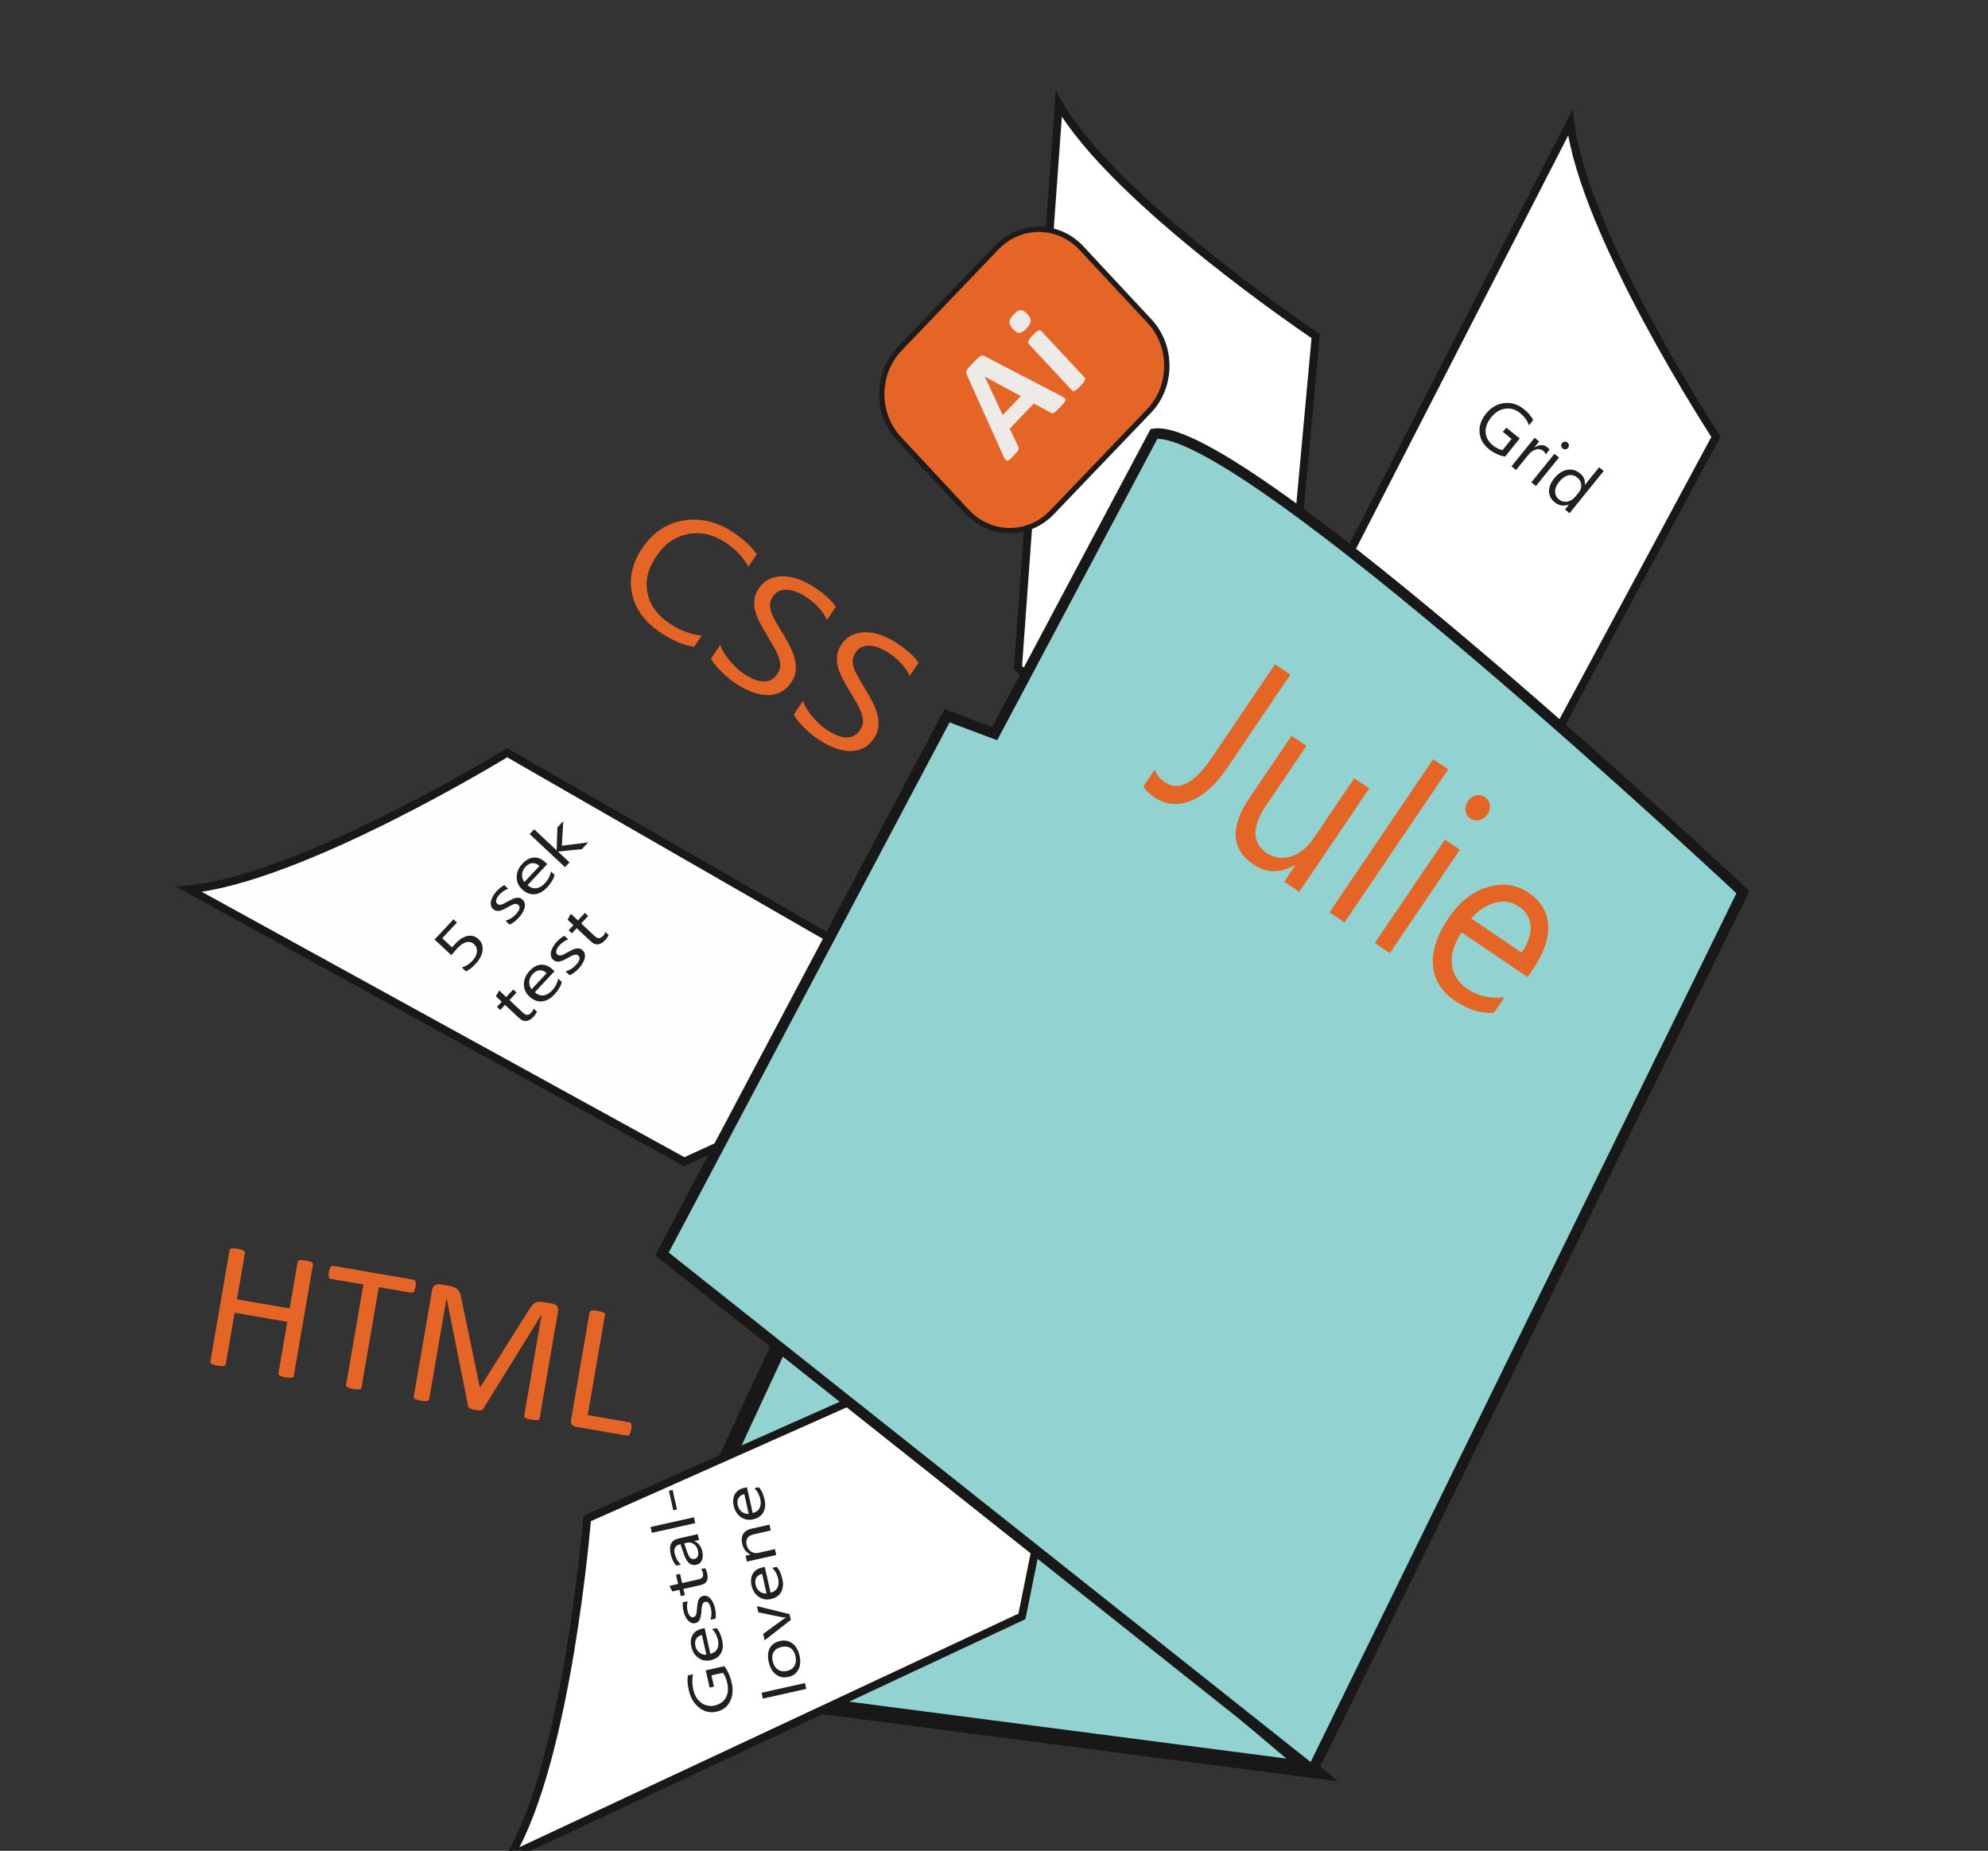 <?xml version="1.0" encoding="UTF-8"?>
<svg id="Layer_6" data-name="Layer 6" xmlns="http://www.w3.org/2000/svg" viewBox="0 0 748.66 697.07">
  <rect x="0" y="0" width="748.66" height="697.07" fill="#333333" stroke="none"/>
  <defs>
    <style>
      .cls-1 {
        fill: #fdfefe;
      }

      .cls-1, .cls-2 {
        stroke-width: 3px;
      }

      .cls-1, .cls-2, .cls-3, .cls-4, .cls-5 {
        stroke-miterlimit: 10;
      }

      .cls-1, .cls-2, .cls-4, .cls-5 {
        stroke: #181818;
      }

      .cls-2 {
        fill: #fff;
      }

      .cls-6 {
        fill: #eeeae8;
      }

      .cls-6, .cls-7, .cls-8 {
        stroke-width: 0px;
      }

      .cls-3 {
        stroke: #1e1c1b;
        stroke-width: 2px;
      }

      .cls-3, .cls-7 {
        fill: #e46525;
      }

      .cls-4 {
        stroke-width: 6px;
      }

      .cls-4, .cls-5 {
        fill: #92d3d1;
      }

      .cls-5 {
        stroke-width: 4px;
      }

      .cls-8 {
        fill: #231f20;
      }
    </style>
  </defs>
  <path class="cls-2" d="m477.8,319.37l17.69-192.78s-75.68-50.69-96.76-87.43l-15.38,212.33,91.42,78.51,3.02-10.63Z"/>
  <polygon class="cls-4" points="292.06 509.78 234.88 632.87 494.14 666.63 295.41 498.55 292.06 509.78"/>
  <g>
    <path class="cls-2" d="m397.97,493.22l-176.88,78.7s-7.28,90.79-29.05,127.13l192.81-90.26,23.87-118.12-10.75,2.55Z"/>
    <g>
      <path class="cls-8" d="m272.78,627.55c1.31,1.74,2.23,3.8,2.76,6.16.62,2.75.4,5.14-.64,7.16-1.04,2.02-2.74,3.29-5.08,3.81-2.39.54-4.57.03-6.53-1.51-1.96-1.54-3.26-3.77-3.91-6.66-.47-2.1-.59-3.92-.36-5.47l2.01-.45c-.44,1.74-.42,3.67.06,5.81.48,2.16,1.48,3.8,2.98,4.91,1.5,1.11,3.2,1.46,5.1,1.03,1.96-.44,3.35-1.42,4.18-2.96.83-1.53,1-3.4.51-5.6-.34-1.51-.87-2.76-1.6-3.75l-4.33.97.95,4.23-1.64.37-1.45-6.49,7.01-1.57Z"/>
      <path class="cls-8" d="m265.34,613.19l2.18,9.73c1.22-.31,2.08-.94,2.57-1.88s.58-2.1.27-3.48c-.35-1.55-1.08-2.89-2.19-4l1.66-.37c.98,1.05,1.69,2.58,2.13,4.57.44,1.95.28,3.59-.48,4.92-.75,1.34-2.04,2.21-3.86,2.62-1.72.38-3.25.09-4.61-.88s-2.23-2.36-2.64-4.16c-.4-1.8-.25-3.3.46-4.5.71-1.2,1.9-1.98,3.56-2.35l.93-.21Zm-.99,2.6c-1.02.24-1.74.72-2.18,1.46-.43.73-.53,1.64-.29,2.71.23,1.04.73,1.86,1.49,2.45.76.59,1.64.87,2.64.82l-1.67-7.44Z"/>
      <path class="cls-8" d="m269.46,609.64l-1.9.43c.44-1.36.5-2.76.18-4.21-.43-1.94-1.17-2.79-2.2-2.56-.29.07-.53.21-.69.42-.17.21-.3.48-.39.79-.09.32-.16.68-.2,1.09-.04.41-.08.85-.12,1.32-.06.65-.13,1.23-.23,1.74-.09.51-.23.94-.41,1.31-.18.37-.41.66-.69.89-.28.23-.63.39-1.06.48-.52.12-1.01.07-1.47-.14-.47-.21-.89-.53-1.27-.96-.38-.43-.71-.95-.99-1.55-.28-.6-.49-1.24-.64-1.91-.27-1.19-.34-2.3-.22-3.31l1.79-.4c-.3,1.13-.31,2.36-.01,3.68.09.41.21.78.36,1.09.15.32.32.58.51.78.19.21.4.35.61.44.22.09.44.11.67.05.29-.06.51-.18.68-.36.17-.17.29-.4.39-.69.09-.28.16-.62.2-1.01.04-.39.08-.82.12-1.31.05-.65.12-1.24.21-1.77.09-.53.22-.99.39-1.39.17-.4.4-.72.68-.98s.65-.44,1.09-.53c.55-.12,1.05-.08,1.52.13.47.21.89.54,1.27.98.38.44.71.98.98,1.6.28.63.49,1.3.66,2.02.32,1.42.37,2.7.17,3.83Z"/>
      <path class="cls-8" d="m265.52,590.66c.35.47.61,1.13.81,1.98.54,2.41-.27,3.86-2.42,4.34l-6.53,1.46.53,2.37-1.51.34-.53-2.37-2.7.6-1.07-2.08,3.27-.73-.78-3.47,1.51-.34.78,3.47,6.22-1.39c.74-.17,1.23-.44,1.48-.83.25-.38.29-.94.12-1.67-.12-.56-.35-1.01-.69-1.36l1.51-.34Z"/>
      <path class="cls-8" d="m262.75,577.82l.49,2.21-1.73.39v.05c1.55.66,2.53,1.93,2.95,3.79.31,1.37.26,2.51-.15,3.42-.41.91-1.09,1.47-2.06,1.68-2.06.46-3.6-.79-4.62-3.74l-1.39-4.03c-1.88.42-2.6,1.58-2.18,3.47.37,1.66,1.16,3.06,2.37,4.19l-1.81.41c-.99-1.2-1.69-2.68-2.08-4.45-.73-3.24.29-5.17,3.03-5.78l7.18-1.61Zm-5.09,3.46l1.11,3.24c.34,1,.72,1.72,1.13,2.18s.98.6,1.72.43c.54-.12.93-.46,1.16-1.02.23-.56.26-1.23.08-2.03-.25-1.09-.75-1.93-1.53-2.5-.77-.58-1.63-.76-2.57-.55l-1.1.25Z"/>
      <path class="cls-8" d="m261.33,571.46l.49,2.21-16.35,3.66-.49-2.21,16.35-3.66Z"/>
      <path class="cls-8" d="m253.29,561.16l1.65,7.35-1.39.31-1.65-7.35,1.39-.31Z"/>
      <path class="cls-8" d="m303.14,633.89l.49,2.21-16.35,3.66-.49-2.21,16.35-3.66Z"/>
      <path class="cls-8" d="m301.11,623.61c.46,2.04.3,3.78-.45,5.22-.76,1.45-1.99,2.36-3.7,2.74-1.85.42-3.45.11-4.77-.92-1.33-1.03-2.23-2.62-2.71-4.78-.46-2.05-.31-3.77.44-5.15.76-1.38,2.03-2.27,3.83-2.67,1.76-.39,3.31-.09,4.65.92,1.34,1,2.24,2.55,2.71,4.64Zm-10.11,2.09c.32,1.42.95,2.45,1.91,3.1.96.65,2.12.83,3.47.52,1.31-.29,2.25-.94,2.81-1.94.57-1,.7-2.21.38-3.6-.32-1.43-.94-2.44-1.85-3.04s-2.05-.75-3.42-.44c-1.38.31-2.36.93-2.93,1.87-.58.93-.7,2.11-.38,3.54Z"/>
      <path class="cls-8" d="m285.06,604.92l12.27,3.02.49,2.17-9.87,7.69-.54-2.42,7.24-5.29c.53-.39,1.01-.67,1.43-.83v-.05c-.59.03-1.12,0-1.61-.1l-8.89-1.85-.52-2.33Z"/>
      <path class="cls-8" d="m288.01,590.14l2.18,9.73c1.22-.31,2.08-.94,2.57-1.88.49-.94.58-2.1.27-3.48-.35-1.55-1.08-2.89-2.19-4l1.66-.37c.98,1.05,1.69,2.58,2.13,4.57.44,1.95.28,3.59-.48,4.93-.75,1.34-2.04,2.21-3.86,2.62-1.72.38-3.25.09-4.61-.88-1.35-.97-2.23-2.36-2.64-4.16-.4-1.8-.25-3.3.46-4.5.71-1.2,1.9-1.98,3.56-2.35l.93-.21Zm-.99,2.6c-1.02.24-1.74.72-2.18,1.46-.43.73-.53,1.64-.29,2.71.23,1.04.73,1.86,1.49,2.45.76.59,1.64.87,2.64.82l-1.67-7.44Z"/>
      <path class="cls-8" d="m289.78,574.23l.49,2.21-6.3,1.41c-2.34.52-3.28,1.85-2.8,3.99.25,1.1.78,1.94,1.61,2.51.83.57,1.75.75,2.76.52l6.3-1.41.49,2.21-11.04,2.47-.49-2.21,1.83-.41v-.05c-1.64-.73-2.67-2.08-3.12-4.05-.34-1.51-.21-2.75.4-3.72.6-.97,1.64-1.62,3.11-1.95l6.75-1.51Z"/>
      <path class="cls-8" d="m281.29,560.14l2.18,9.73c1.22-.31,2.08-.94,2.57-1.88.49-.94.58-2.1.27-3.48-.35-1.55-1.08-2.89-2.19-4l1.66-.37c.98,1.05,1.69,2.58,2.13,4.57.44,1.95.28,3.59-.48,4.92-.75,1.34-2.04,2.21-3.86,2.62-1.72.38-3.25.09-4.61-.88-1.35-.97-2.23-2.36-2.64-4.16-.4-1.8-.25-3.3.46-4.5.71-1.2,1.9-1.98,3.56-2.35l.93-.21Zm-.99,2.6c-1.02.24-1.74.72-2.18,1.46-.43.73-.53,1.64-.29,2.71.23,1.04.73,1.86,1.49,2.45.76.59,1.64.87,2.64.82l-1.67-7.44Z"/>
    </g>
  </g>
  <path class="cls-1" d="m358.8,380.01l-167.82-96.52s-77.64,47.62-119.83,51.45l186.54,102.58,109.5-50.32-8.4-7.18Z"/>
  <path class="cls-2" d="m554.5,334.99l91.71-170.49s-49.81-76.26-54.84-118.32l-97.23,189.39,53.42,108.02,6.94-8.6Z"/>
  <path class="cls-5" d="m505.81,643.21l150.55-307.22s-189.21-177.44-221.78-172.58l-59.99,112.9-17.94-6.73-107.36,202.7,244.99,194.48,11.53-23.55Z"/>
  <g>
    <path class="cls-7" d="m462.25,289.08c-4.38,6.47-9.02,10.66-13.93,12.57-4.91,1.91-9.44,1.46-13.59-1.35-1.93-1.3-3.3-2.68-4.13-4.13l4.28-6.31c.57,1.83,1.84,3.41,3.81,4.75,5.21,3.53,11.12.41,17.73-9.36l23.75-35.08,5.78,3.91-23.7,35Z"/>
    <path class="cls-7" d="m489.28,335.9l-5.65-3.82,4.17-6.16-.14-.09c-5.53,3.13-10.76,3.04-15.67-.29-8.4-5.69-8.85-14.06-1.37-25.12l15.76-23.28,5.61,3.8-15.09,22.29c-5.56,8.22-5.5,14.25.19,18.11,2.75,1.86,5.78,2.28,9.08,1.24s6.17-3.37,8.63-7l15.2-22.45,5.65,3.82-26.38,38.96Z"/>
    <path class="cls-7" d="m506.32,347.43l-5.64-3.82,39.05-57.67,5.64,3.82-39.05,57.67Z"/>
    <path class="cls-7" d="m523.39,358.99l-5.65-3.82,26.38-38.96,5.65,3.82-26.38,38.96Zm30.32-50.71c-1.01-.68-1.61-1.65-1.81-2.89-.2-1.24.1-2.45.89-3.61.79-1.17,1.8-1.9,3.04-2.19,1.23-.29,2.36-.1,3.37.59,1.03.7,1.65,1.68,1.85,2.94.2,1.26-.1,2.48-.89,3.64-.76,1.12-1.76,1.82-3.02,2.12-1.26.3-2.4.1-3.43-.6Z"/>
    <path class="cls-7" d="m575.27,367.99l-24.88-16.85c-2.84,4.4-4.06,8.46-3.63,12.19.42,3.73,2.4,6.79,5.93,9.18,3.97,2.69,8.6,3.71,13.88,3.07l-3.97,5.86c-4.78.39-9.72-1.14-14.81-4.59-4.98-3.37-7.69-7.79-8.14-13.25-.45-5.46,1.5-11.4,5.84-17.82,4.1-6.06,9-9.95,14.7-11.66,5.69-1.71,10.85-1.01,15.46,2.12,4.61,3.12,7.06,7.19,7.36,12.19.29,5.01-1.55,10.44-5.51,16.3l-2.22,3.27Zm-2.2-9.2c2.41-3.62,3.53-6.95,3.33-10-.19-3.05-1.66-5.51-4.42-7.37-2.66-1.8-5.63-2.28-8.92-1.43-3.28.85-6.29,2.82-9.03,5.93l19.03,12.89Z"/>
  </g>
  <g>
    <path class="cls-7" d="m110.64,518.17c-.03.18-.1.33-.22.45-.11.12-.29.2-.53.24-.24.04-.55.06-.93.05-.38,0-.84-.06-1.38-.15-.58-.1-1.05-.21-1.4-.33-.35-.12-.63-.23-.84-.35-.21-.12-.35-.25-.42-.4-.07-.15-.08-.31-.05-.5l3.33-19.33-19.84-3.42-3.33,19.33c-.03.18-.1.33-.22.45-.11.12-.29.2-.53.24-.24.04-.55.06-.93.05-.38,0-.85-.06-1.41-.16-.54-.09-.99-.2-1.37-.32-.37-.12-.66-.24-.87-.36-.21-.12-.35-.25-.42-.4s-.08-.31-.05-.5l7.21-41.83c.03-.18.1-.33.22-.45s.29-.2.53-.24c.24-.04.55-.06.94-.05.39.01.86.06,1.4.15.56.1,1.02.21,1.38.33.36.12.65.24.86.36.21.12.35.25.42.4.07.15.08.32.05.5l-3.01,17.45,19.84,3.42,3.01-17.45c.03-.18.1-.33.22-.45.11-.12.29-.2.53-.24s.54-.06.91-.05c.37,0,.84.06,1.43.16.54.09.99.2,1.35.32.36.12.65.24.86.36.21.12.35.25.42.4.07.15.08.31.05.49l-7.21,41.83Z"/>
    <path class="cls-7" d="m156.47,484.66c-.07.43-.16.79-.26,1.1-.1.31-.22.55-.35.72-.13.17-.28.29-.44.36-.16.07-.33.08-.51.05l-12.26-2.11-6.51,37.79c-.03.18-.1.33-.22.45-.11.12-.29.2-.53.24-.24.04-.55.06-.93.05-.38,0-.85-.06-1.41-.16-.54-.09-.99-.2-1.37-.32-.37-.12-.66-.24-.87-.36-.21-.12-.35-.25-.42-.4s-.08-.31-.05-.5l6.51-37.79-12.26-2.11c-.18-.03-.34-.1-.47-.22-.13-.11-.22-.28-.28-.48-.06-.2-.09-.47-.09-.79,0-.32.03-.7.11-1.13.07-.43.17-.8.28-1.11.11-.32.23-.57.36-.75.12-.19.27-.31.43-.38.16-.07.33-.08.51-.05l30.31,5.22c.18.03.33.1.46.22.13.12.23.28.3.5.07.22.09.5.08.83-.01.33-.05.71-.13,1.14Z"/>
    <path class="cls-7" d="m203.23,534.13c-.03.18-.1.33-.22.45-.12.12-.3.2-.54.24-.25.04-.55.06-.92.05-.37,0-.84-.06-1.42-.16-.53-.09-.98-.2-1.36-.32-.37-.12-.66-.24-.87-.36-.21-.12-.34-.25-.41-.4-.07-.15-.09-.32-.06-.5l6.54-37.96h-.07s-21.93,35.47-21.93,35.47c-.09.15-.21.26-.36.36-.14.09-.34.16-.59.19-.25.04-.54.05-.87.02-.33-.02-.72-.07-1.17-.15-.47-.08-.87-.17-1.2-.28s-.6-.21-.81-.33c-.21-.12-.37-.24-.47-.38-.1-.13-.17-.27-.19-.41l-8.12-40.66h-.03s-6.54,37.96-6.54,37.96c-.03.18-.1.33-.22.45s-.3.2-.54.24c-.25.04-.56.05-.94.05-.38,0-.86-.06-1.44-.16-.56-.09-1.01-.2-1.37-.32-.36-.12-.64-.24-.85-.35-.21-.12-.34-.25-.4-.4-.06-.15-.07-.31-.04-.49l6.91-40.08c.16-.94.53-1.57,1.1-1.89.57-.32,1.16-.42,1.78-.32l3.56.61c.73.13,1.36.3,1.88.53s.97.53,1.33.89c.36.36.64.79.83,1.29.2.5.34,1.06.45,1.71l7.03,33.71.17.03,18.39-29.23c.37-.63.74-1.16,1.12-1.58s.77-.74,1.17-.96c.4-.22.83-.35,1.28-.4.45-.05.97-.02,1.54.08l3.73.64c.34.06.66.17.95.32.29.15.53.36.71.61.18.25.31.55.39.9.08.35.08.76,0,1.23l-6.91,40.08Z"/>
    <path class="cls-7" d="m237.7,538.37c-.08.45-.16.82-.26,1.12-.1.29-.21.54-.35.74-.14.2-.29.33-.45.41-.16.08-.35.1-.55.06l-19.27-3.32c-.52-.09-.98-.35-1.38-.77-.4-.43-.53-1.08-.37-1.95l6.95-40.35c.03-.18.1-.33.22-.45.11-.12.29-.2.53-.24.24-.04.55-.06.94-.05s.86.06,1.4.15c.56.1,1.02.21,1.38.32.36.12.65.24.86.36.21.12.35.25.42.4s.08.31.05.49l-6.49,37.69,15.63,2.69c.2.04.37.12.5.24.13.13.23.3.29.5.07.21.1.47.09.8,0,.32-.05.71-.13,1.16Z"/>
  </g>
  <path class="cls-3" d="m432.72,154.8l-36.58,38.2c-8.84,9.23-23.2,9.12-31.92-.23l-25.68-27.56c-8.72-9.35-8.62-24.56.22-33.79l36.58-38.2c8.84-9.23,23.2-9.12,31.92.23l25.68,27.56c8.72,9.35,8.62,24.56-.22,33.79Z"/>
  <g>
    <path class="cls-6" d="m399.47,149.05c.59.32,1.03.6,1.33.83.29.24.44.5.43.78s-.17.62-.49,1.02c-.32.4-.78.91-1.39,1.55-.64.66-1.14,1.17-1.51,1.52-.37.35-.68.59-.92.73-.24.14-.45.19-.62.16-.17-.03-.36-.1-.57-.22l-6.41-3.44-9.07,9.47,3.13,6.6c.12.24.2.46.24.67.04.21,0,.45-.12.71-.11.26-.32.58-.63.95s-.72.84-1.26,1.39c-.57.6-1.04,1.05-1.4,1.34-.36.3-.67.44-.94.41-.26-.02-.51-.19-.73-.51s-.47-.78-.75-1.4l-13.69-30.45c-.13-.3-.22-.57-.25-.82-.03-.24.03-.51.18-.81.15-.3.41-.66.78-1.08.37-.42.87-.97,1.5-1.63.73-.77,1.33-1.37,1.78-1.8.45-.43.84-.74,1.15-.92.31-.18.59-.25.83-.22.24.03.52.14.82.31l28.58,14.86Zm-28.56-7.17l-.02.02,6.71,14.43,6.85-7.15-13.54-7.3Z"/>
    <path class="cls-6" d="m386.82,118.21c.93,1,1.38,1.89,1.35,2.68-.03.79-.57,1.72-1.61,2.81-1.06,1.1-1.94,1.66-2.65,1.68-.71.02-1.51-.46-2.41-1.42-.93-1-1.39-1.89-1.37-2.68s.56-1.73,1.61-2.83c1.05-1.09,1.93-1.64,2.65-1.66.72-.01,1.53.46,2.43,1.42Zm21.63,23.96c.12.13.19.29.21.46.02.18-.03.39-.15.65-.12.25-.31.55-.58.9-.27.34-.63.76-1.09,1.24-.46.48-.86.86-1.18,1.14-.33.28-.61.48-.86.6-.24.12-.45.17-.61.15s-.31-.1-.43-.23l-16.38-17.58c-.12-.13-.19-.29-.21-.46-.02-.18.03-.39.14-.66.11-.26.3-.57.56-.92.26-.35.62-.77,1.08-1.25s.86-.86,1.19-1.13c.33-.27.63-.47.87-.58.25-.12.46-.16.62-.14.17.02.31.1.43.23l16.38,17.58Z"/>
  </g>
  <g>
    <path class="cls-8" d="m175.48,365.85l-1.53-1.43c1.56-.55,2.86-1.38,3.9-2.5,1.04-1.11,1.62-2.24,1.76-3.39.13-1.15-.22-2.11-1.05-2.89-.83-.77-1.79-1.03-2.91-.77-1.11.26-2.27,1.04-3.48,2.33-.41.44-1.14,1.29-2.2,2.56l-6.31-5.91,7.12-7.61,1.3,1.22-5.53,5.91,3.69,3.45c.43-.5.83-.96,1.22-1.37,1.57-1.68,3.13-2.66,4.66-2.95,1.54-.29,2.9.12,4.07,1.22,1.22,1.14,1.74,2.55,1.55,4.24-.18,1.69-1.08,3.39-2.69,5.11-1.36,1.45-2.55,2.38-3.56,2.77Z"/>
    <path class="cls-8" d="m191.92,348.24l-1.55-1.45c1.5-.44,2.79-1.24,3.89-2.42,1.48-1.58,1.79-2.76.95-3.55-.24-.22-.51-.35-.8-.37-.29-.02-.61.02-.96.13-.34.11-.71.27-1.11.49-.39.21-.81.45-1.26.7-.62.35-1.19.64-1.7.86s-.99.37-1.43.43c-.44.06-.85.04-1.22-.08-.38-.11-.74-.33-1.08-.65-.42-.39-.68-.86-.78-1.41-.1-.54-.07-1.12.09-1.73s.42-1.22.79-1.84c.37-.62.81-1.2,1.32-1.75.91-.97,1.86-1.71,2.84-2.23l1.46,1.36c-1.21.42-2.31,1.17-3.32,2.24-.31.34-.57.67-.76,1-.19.33-.32.64-.39.94-.07.3-.08.57-.02.82.06.25.18.46.36.64.23.22.48.35.74.39s.54.02.86-.07c.31-.09.66-.23,1.03-.43.37-.2.79-.43,1.26-.69.62-.35,1.19-.65,1.72-.9s1.03-.41,1.49-.5c.46-.09.89-.08,1.3.01.4.1.79.32,1.15.66.44.42.72.9.82,1.45.1.55.07,1.13-.1,1.75-.17.61-.45,1.23-.84,1.87-.39.63-.86,1.24-1.41,1.82-1.08,1.15-2.19,1.99-3.34,2.5Z"/>
    <path class="cls-8" d="m206.09,325.45l-7.41,7.92c1.03.91,2.12,1.29,3.26,1.16,1.15-.13,2.25-.76,3.3-1.89,1.18-1.26,1.94-2.74,2.26-4.42l1.35,1.27c-.35,1.52-1.28,3.1-2.8,4.72-1.48,1.58-3.06,2.45-4.72,2.59s-3.24-.48-4.72-1.87c-1.4-1.31-2.08-2.87-2.03-4.69.05-1.81.75-3.46,2.13-4.92,1.37-1.47,2.82-2.25,4.33-2.34,1.51-.09,2.95.5,4.3,1.76l.76.71Zm-2.94.7c-.84-.77-1.72-1.13-2.64-1.07s-1.8.53-2.62,1.41c-.79.85-1.22,1.79-1.29,2.84-.07,1.05.23,2.01.88,2.88l5.67-6.06Z"/>
    <path class="cls-8" d="m221.49,317.29l-2.36,2.52-8.95.91-.04.04,4.32,4.04-1.68,1.8-13.31-12.46,1.68-1.8,8.44,7.9.04-.04.29-8.57,2.2-2.36-.53,9.26,9.9-1.26Z"/>
    <path class="cls-8" d="m202.18,381.02c-.21.6-.64,1.25-1.29,1.94-1.84,1.97-3.64,2.13-5.39.48l-5.32-4.98-1.8,1.93-1.23-1.15,1.8-1.93-2.2-2.05,1.22-2.23,2.66,2.49,2.65-2.83,1.23,1.15-2.65,2.83,5.07,4.74c.6.56,1.15.84,1.65.82s1.02-.32,1.58-.91c.42-.45.69-.94.8-1.45l1.23,1.15Z"/>
    <path class="cls-8" d="m208.81,365.81l-7.41,7.92c1.03.91,2.12,1.29,3.26,1.16,1.15-.13,2.25-.76,3.3-1.89,1.18-1.26,1.94-2.74,2.26-4.42l1.35,1.27c-.35,1.52-1.28,3.1-2.8,4.72-1.48,1.59-3.06,2.45-4.72,2.59s-3.24-.48-4.72-1.87c-1.4-1.31-2.08-2.87-2.03-4.69.05-1.81.75-3.46,2.13-4.92,1.37-1.47,2.82-2.25,4.33-2.34,1.51-.09,2.95.5,4.3,1.76l.75.71Zm-2.94.7c-.84-.77-1.72-1.13-2.64-1.06-.92.06-1.8.53-2.62,1.41-.79.85-1.22,1.79-1.29,2.84-.07,1.05.23,2.01.88,2.88l5.67-6.06Z"/>
    <path class="cls-8" d="m214.53,367.34l-1.55-1.45c1.5-.44,2.79-1.24,3.89-2.42,1.48-1.58,1.79-2.76.95-3.55-.24-.22-.51-.35-.8-.37-.29-.02-.61.02-.96.13-.34.11-.71.27-1.11.49-.39.21-.81.45-1.26.7-.62.35-1.19.64-1.7.86-.51.23-.99.37-1.43.43-.44.06-.85.04-1.22-.08-.38-.11-.74-.33-1.08-.66-.42-.39-.68-.86-.78-1.41-.1-.54-.07-1.12.09-1.73.16-.61.42-1.22.79-1.84.37-.62.81-1.2,1.33-1.75.91-.97,1.86-1.72,2.84-2.23l1.46,1.36c-1.21.42-2.31,1.17-3.32,2.24-.31.34-.57.67-.76,1s-.32.64-.39.94c-.07.3-.08.57-.02.82.06.25.18.46.37.64.23.22.48.35.74.39.26.04.54.02.86-.07.31-.09.66-.23,1.03-.43.37-.2.79-.43,1.26-.69.62-.35,1.19-.65,1.72-.9.53-.24,1.03-.41,1.49-.5.46-.09.89-.08,1.3.01.4.1.79.32,1.15.65.45.42.72.9.82,1.45.1.55.07,1.13-.1,1.75-.17.61-.45,1.23-.84,1.87-.39.63-.86,1.24-1.41,1.82-1.08,1.15-2.2,1.99-3.34,2.5Z"/>
    <path class="cls-8" d="m229.18,352.15c-.21.6-.64,1.25-1.29,1.94-1.84,1.97-3.64,2.13-5.39.48l-5.32-4.98-1.8,1.93-1.23-1.15,1.8-1.93-2.2-2.05,1.22-2.23,2.66,2.49,2.64-2.83,1.23,1.15-2.64,2.83,5.07,4.74c.6.56,1.15.84,1.65.82.5-.01,1.02-.32,1.58-.91.42-.45.69-.94.8-1.45l1.23,1.15Z"/>
  </g>
  <g>
    <path class="cls-8" d="m566.79,171.96c-2.2-.37-4.22-1.3-6.07-2.79-2.15-1.74-3.32-3.83-3.53-6.29-.21-2.46.61-4.83,2.46-7.11,1.88-2.33,4.16-3.65,6.84-3.95,2.68-.3,5.15.46,7.41,2.29,1.64,1.32,2.8,2.7,3.48,4.13l-1.58,1.95c-.6-1.75-1.73-3.3-3.39-4.65-1.69-1.36-3.54-1.9-5.55-1.61-2.02.29-3.77,1.36-5.26,3.21-1.54,1.9-2.25,3.8-2.13,5.7.12,1.9,1.04,3.54,2.75,4.92,1.17.95,2.38,1.54,3.62,1.77l3.41-4.22-3.29-2.66,1.29-1.59,5.06,4.09-5.51,6.82Z"/>
    <path class="cls-8" d="m582.1,171.15c-.11-.47-.45-.94-1.02-1.4-.73-.59-1.63-.74-2.68-.45-1.05.29-2.06,1.04-3.03,2.24l-4.43,5.48-1.72-1.39,8.69-10.74,1.72,1.39-1.79,2.21.04.03c.86-.56,1.71-.84,2.55-.86.85-.02,1.58.23,2.2.73.45.36.75.69.91.98l-1.44,1.78Z"/>
    <path class="cls-8" d="m578.41,183.05l-1.72-1.39,8.69-10.74,1.72,1.39-8.69,10.74Zm10.05-14.15c-.31-.25-.49-.57-.53-.95-.05-.39.06-.74.32-1.06.26-.32.58-.5.97-.54.39-.04.74.07,1.05.32.31.25.5.58.54.97s-.06.75-.32,1.07c-.25.31-.57.48-.97.52-.4.04-.75-.07-1.07-.32Z"/>
    <path class="cls-8" d="m591.07,193.28l-1.72-1.39,1.48-1.83-.04-.03c-1.92.74-3.71.44-5.37-.91-1.35-1.09-2.04-2.44-2.07-4.06-.03-1.61.62-3.25,1.97-4.91,1.44-1.78,3.03-2.84,4.79-3.18,1.76-.35,3.39.08,4.88,1.29,1.48,1.19,2.08,2.64,1.81,4.35l.04.03,5.38-6.65,1.72,1.39-12.86,15.9Zm2.21-6.25l1.28-1.58c.7-.87,1.01-1.83.92-2.9-.09-1.07-.57-1.95-1.45-2.67-1.05-.85-2.19-1.13-3.41-.85-1.22.28-2.38,1.1-3.48,2.46-1,1.24-1.5,2.45-1.51,3.63,0,1.18.48,2.17,1.45,2.96.96.77,2.02,1.06,3.17.85,1.16-.21,2.16-.84,3.02-1.9Z"/>
  </g>
  <g>
    <path class="cls-7" d="m261.38,243.61c-4.02-.6-8.29-2.43-12.82-5.49-5.84-3.95-9.36-8.83-10.55-14.63-1.2-5.8.09-11.47,3.85-17.03,4.04-5.97,9.28-9.46,15.73-10.46,6.44-1,12.7.55,18.77,4.66,3.89,2.64,6.77,5.33,8.64,8.09l-3.16,4.66c-1.93-3.48-4.67-6.43-8.22-8.83-4.71-3.19-9.51-4.35-14.37-3.47-4.87.88-8.92,3.72-12.17,8.51-3.08,4.55-4.16,9.1-3.25,13.65.91,4.55,3.59,8.33,8.04,11.35,4.12,2.79,8.25,4.37,12.4,4.75l-2.87,4.24Z"/>
    <path class="cls-7" d="m267.78,248.03l3.49-5.16c.3.96.76,1.96,1.38,2.99.62,1.03,1.34,2.03,2.15,2.99.81.96,1.67,1.87,2.57,2.71s1.79,1.55,2.65,2.13c2.96,2,5.5,3,7.64,2.99,2.14-.01,3.84-.95,5.11-2.83.68-1.01,1.03-2.05,1.05-3.12.02-1.08-.19-2.21-.63-3.41s-1.06-2.48-1.85-3.83c-.79-1.36-1.65-2.81-2.58-4.35-.98-1.63-1.87-3.2-2.65-4.72-.78-1.52-1.36-2.99-1.72-4.43-.36-1.44-.46-2.85-.28-4.24.17-1.39.73-2.78,1.67-4.17,1.15-1.7,2.56-2.9,4.24-3.61,1.67-.7,3.45-1.01,5.34-.92,1.89.09,3.82.51,5.8,1.27,1.98.76,3.85,1.74,5.63,2.94,4.05,2.74,6.69,5.18,7.95,7.32l-3.33,4.92c-1.39-3.17-3.98-6.04-7.78-8.61-1.05-.71-2.17-1.32-3.35-1.83-1.19-.51-2.34-.82-3.47-.92-1.13-.1-2.19.03-3.18.39-1,.36-1.84,1.06-2.54,2.08-.65.96-1.01,1.91-1.09,2.87-.08.96.07,1.98.44,3.07.38,1.09.93,2.27,1.66,3.56.73,1.28,1.6,2.73,2.59,4.34,1.02,1.65,1.95,3.29,2.77,4.91.82,1.62,1.43,3.21,1.82,4.77.39,1.56.52,3.07.37,4.54-.15,1.47-.69,2.9-1.63,4.29-1.25,1.84-2.7,3.13-4.35,3.87-1.66.74-3.43,1.05-5.31.94-1.89-.11-3.83-.58-5.82-1.42-2-.83-3.97-1.91-5.92-3.23-.65-.44-1.42-1.03-2.31-1.77-.89-.74-1.77-1.54-2.64-2.39-.87-.85-1.66-1.72-2.36-2.59-.71-.87-1.21-1.65-1.52-2.34Z"/>
    <path class="cls-7" d="m298.93,269.11l3.49-5.16c.3.96.76,1.95,1.38,2.98.62,1.03,1.34,2.03,2.15,2.99.81.96,1.66,1.87,2.57,2.71.91.84,1.79,1.55,2.65,2.13,2.96,2,5.5,3,7.64,2.99,2.14,0,3.84-.95,5.11-2.83.68-1.01,1.03-2.05,1.05-3.12.02-1.08-.19-2.21-.63-3.41-.44-1.2-1.06-2.48-1.85-3.83-.79-1.36-1.65-2.81-2.58-4.35-.98-1.63-1.87-3.2-2.65-4.72-.78-1.52-1.36-2.99-1.72-4.43-.36-1.44-.46-2.85-.28-4.24.17-1.39.73-2.78,1.67-4.16,1.15-1.7,2.56-2.9,4.24-3.61,1.67-.7,3.45-1.01,5.34-.92,1.89.09,3.82.51,5.8,1.27,1.98.76,3.85,1.74,5.63,2.94,4.05,2.74,6.69,5.18,7.95,7.32l-3.33,4.92c-1.39-3.17-3.98-6.04-7.78-8.61-1.05-.71-2.17-1.32-3.35-1.83-1.19-.51-2.34-.82-3.47-.92-1.13-.1-2.19.02-3.19.39-1,.36-1.84,1.06-2.54,2.08-.65.95-1.01,1.91-1.09,2.87-.08.96.07,1.98.45,3.07.38,1.09.93,2.27,1.66,3.56.73,1.28,1.6,2.73,2.59,4.34,1.02,1.65,1.95,3.29,2.77,4.91.82,1.62,1.43,3.21,1.82,4.77.39,1.56.52,3.07.37,4.54-.15,1.47-.69,2.9-1.63,4.29-1.25,1.84-2.7,3.13-4.35,3.87-1.66.74-3.43,1.05-5.31.94-1.89-.11-3.83-.58-5.82-1.42-2-.83-3.97-1.91-5.92-3.23-.65-.44-1.42-1.03-2.31-1.77-.89-.74-1.77-1.54-2.64-2.39-.87-.85-1.66-1.72-2.36-2.59-.71-.87-1.21-1.65-1.52-2.34Z"/>
  </g>
</svg>